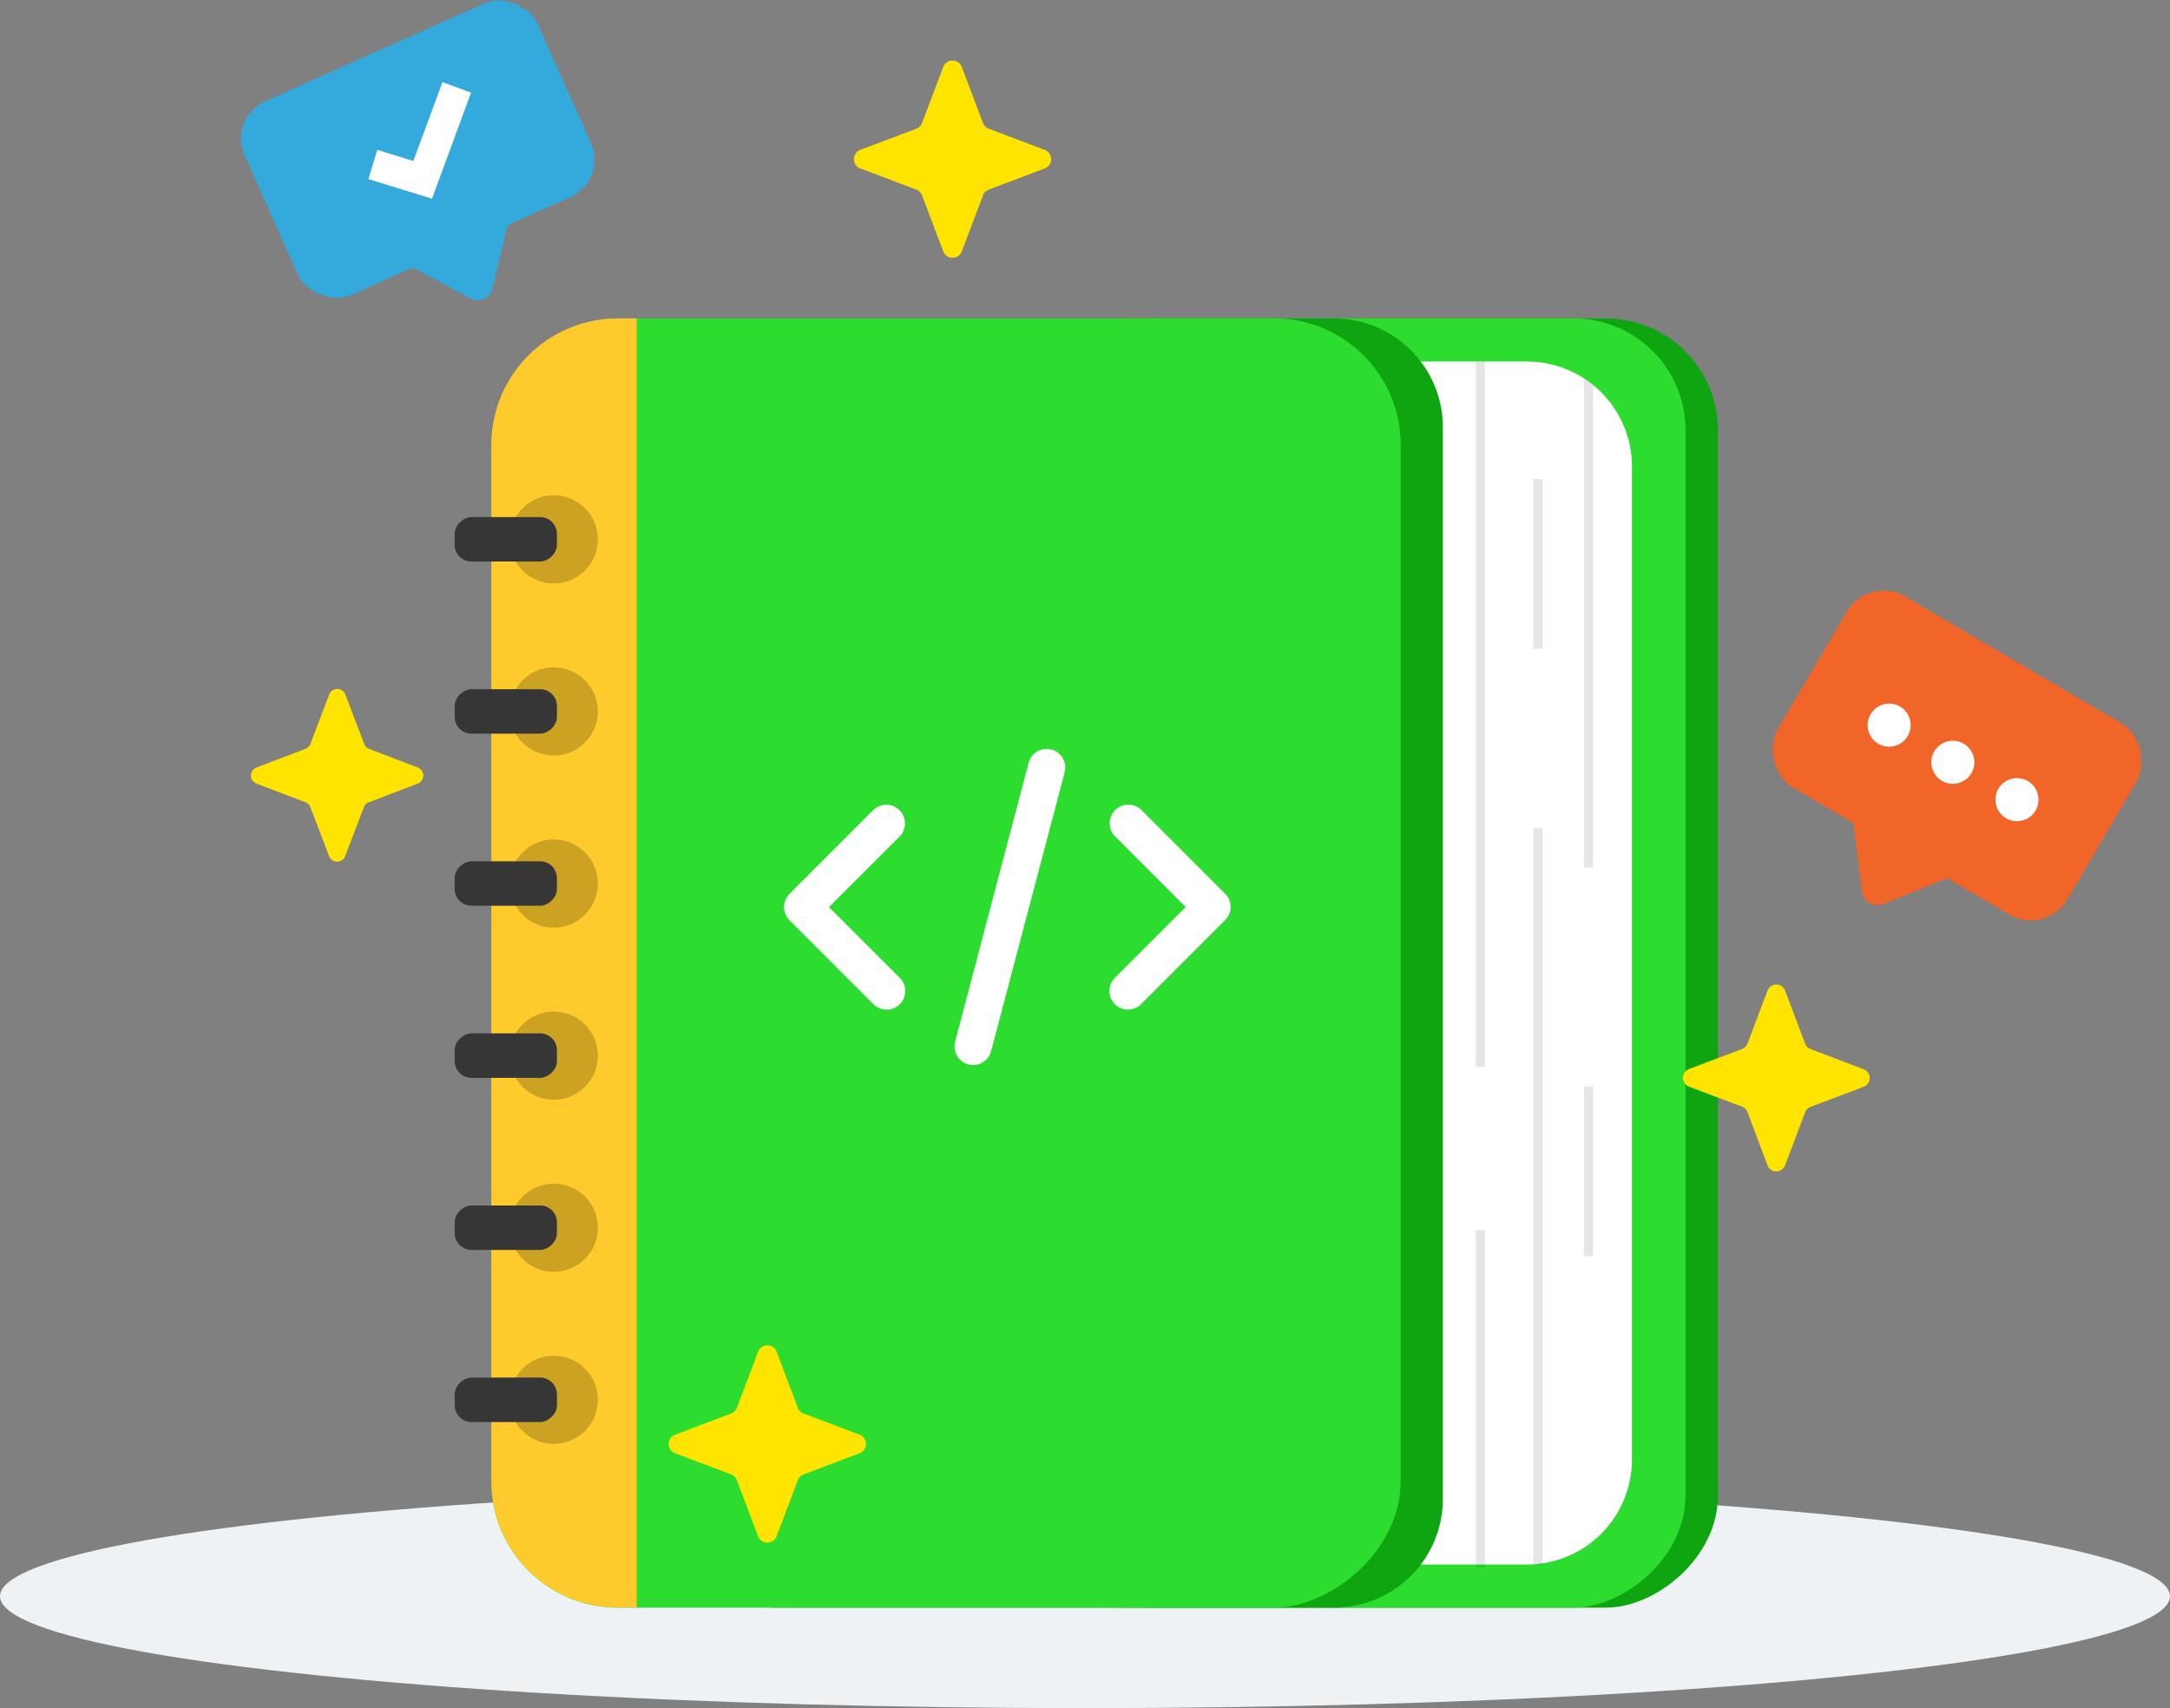 <svg xmlns="http://www.w3.org/2000/svg" viewBox="0 0 582.39 458.49"><rect x="0" y="0" width="582.39" height="458.49" fill="#808080" stroke="none"/><defs><style>.cls-1{fill:#eef2f5}.cls-2{fill:#0ea511}.cls-3{fill:#2cdd2f}.cls-4{fill:#fff}.cls-5{fill:#ffcb2c}.cls-6{opacity:.2}.cls-7{fill:#363636}.cls-8{opacity:.1}.cls-9{fill:#ffe400}.cls-10{fill:#f16529}.cls-11{fill:#33a9dc}</style></defs><g id="Layer_2" data-name="Layer 2"><g id="Layer_1-2" data-name="Layer 1"><ellipse cx="291.19" cy="428.46" class="cls-1" rx="291.19" ry="30.03"/><rect width="346.05" height="180.28" x="197.89" y="168.35" class="cls-2" rx="30" ry="30" transform="rotate(-90 370.92 258.49)"/><rect width="346.05" height="180.28" x="189.19" y="168.35" class="cls-3" rx="30" ry="30" transform="rotate(-90 362.22 258.49)"/><path d="M257.71 419.94V97.04h152.1a28.18 28.18 0 0 1 28.18 28.18v266.54a28.18 28.18 0 0 1-28.18 28.18h-152.1z" class="cls-4"/><path d="M206.96 431.51v-346h151.11a29.17 29.17 0 0 1 29.17 29.08v287.75a29.17 29.17 0 0 1-29.17 29.17H206.96z" class="cls-2"/><rect width="346.05" height="244.06" x="80.86" y="136.46" class="cls-3" rx="33.94" ry="33.94" transform="rotate(-90 253.89 258.49)"/><path d="M131.87 397.57V119.41a33.94 33.94 0 0 1 33.94-33.94h5.06v346h-5.07a33.94 33.94 0 0 1-33.93-33.9z" class="cls-5"/><g class="cls-6"><circle cx="148.62" cy="375.73" r="11.84"/><circle cx="148.62" cy="329.54" r="11.84"/><circle cx="148.62" cy="283.35" r="11.84"/><circle cx="148.62" cy="237.16" r="11.84"/><circle cx="148.62" cy="190.96" r="11.84"/><circle cx="148.62" cy="144.77" r="11.84"/></g><rect width="11.93" height="27.44" x="129.79" y="362.01" class="cls-7" rx="4.5" ry="4.5" transform="rotate(-90 135.755 375.735)"/><rect width="11.93" height="27.44" x="129.79" y="315.82" class="cls-7" rx="4.5" ry="4.5" transform="rotate(-90 135.75 329.54)"/><rect width="11.93" height="27.44" x="129.79" y="269.63" class="cls-7" rx="4.5" ry="4.5" transform="rotate(-90 135.75 283.35)"/><rect width="11.93" height="27.44" x="129.79" y="223.44" class="cls-7" rx="4.5" ry="4.5" transform="rotate(-90 135.75 237.16)"/><rect width="11.93" height="27.44" x="129.79" y="177.24" class="cls-7" rx="4.5" ry="4.5" transform="rotate(-90 135.755 190.965)"/><rect width="11.93" height="27.44" x="129.79" y="131.05" class="cls-7" rx="4.5" ry="4.5" transform="rotate(-90 135.75 144.77)"/><path d="M396.07 97.04h2.47v189.3h-2.47zM396.07 330.16h2.47v90.57h-2.47zM411.51 222.19h2.47v197.75h-2.47zM427.57 232.87h-2.47V101.54l2.47 1.79v129.54zM425.1 291.58h2.47v45.59h-2.47zM411.51 128.58h2.47v45.59h-2.47z" class="cls-8"/><path d="M237.95 271a5 5 0 0 1-3.54-1.46L211.9 247a5 5 0 0 1 0-7.07l22.51-22.51a5 5 0 0 1 7.07 7.07l-19 19 19 19a5 5 0 0 1-3.54 8.54zM302.77 271a5 5 0 0 1-3.54-8.54l19-19-19-19a5 5 0 0 1 7.07-7.07l22.51 22.51a5 5 0 0 1 0 7.07l-22.51 22.51a5 5 0 0 1-3.53 1.52zM261.19 285.87a5 5 0 0 1-4.84-6.27l19.72-74.85a5 5 0 1 1 9.67 2.55L266 282.14a5 5 0 0 1-4.81 3.73z" class="cls-4"/><path d="M92.72 186.5l5 13.1A2.32 2.32 0 0 0 99 201l13.1 5a2.32 2.32 0 0 1 0 4.34l-13.1 5a2.32 2.32 0 0 0-1.35 1.35l-5 13.1a2.32 2.32 0 0 1-4.34 0l-5-13.1a2.32 2.32 0 0 0-1.35-1.35l-13.1-5a2.32 2.32 0 0 1 0-4.34l13.1-5a2.32 2.32 0 0 0 1.35-1.35l5-13.1a2.32 2.32 0 0 1 4.41-.05zM479.08 265.89l5.38 14.22a2.52 2.52 0 0 0 1.47 1.47l14.22 5.42a2.52 2.52 0 0 1 0 4.72l-14.22 5.38a2.52 2.52 0 0 0-1.47 1.47l-5.38 14.22a2.52 2.52 0 0 1-4.72 0L469 298.52a2.52 2.52 0 0 0-1.47-1.47l-14.22-5.38a2.52 2.52 0 0 1 0-4.72l14.22-5.38a2.52 2.52 0 0 0 1.47-1.47l5.38-14.22a2.52 2.52 0 0 1 4.7.01zM258.14 18l5.67 15a2.66 2.66 0 0 0 1.55 1.55l15 5.67a2.66 2.66 0 0 1 0 5l-15 5.67a2.66 2.66 0 0 0-1.55 1.55l-5.67 15a2.66 2.66 0 0 1-5 0l-5.67-15a2.66 2.66 0 0 0-1.55-1.55l-15-5.67a2.66 2.66 0 0 1 0-5l15-5.67a2.66 2.66 0 0 0 1.55-1.55l5.67-15a2.66 2.66 0 0 1 5 0zM208.45 362.87l5.67 15a2.66 2.66 0 0 0 1.55 1.55l15 5.67a2.66 2.66 0 0 1 0 5l-15 5.67a2.66 2.66 0 0 0-1.55 1.55l-5.67 15a2.66 2.66 0 0 1-5 0l-5.67-15a2.66 2.66 0 0 0-1.55-1.55l-15-5.67a2.66 2.66 0 0 1 0-5l15-5.67a2.66 2.66 0 0 0 1.55-1.55l5.67-15a2.66 2.66 0 0 1 5 0z" class="cls-9"/><rect width="90.16" height="59.5" x="480.14" y="173.05" class="cls-10" rx="11.44" ry="11.44" transform="rotate(30.42 525.27 202.83)"/><path d="M505.53 242.61a4.27 4.27 0 0 1-5.83-3.43l-1.49-11.87-1.1-8.77a4.27 4.27 0 0 1 6.4-4.21l10.94 6.42 10.94 6.42a4.27 4.27 0 0 1-.56 7.64l-8.19 3.31z" class="cls-10"/><circle cx="507.01" cy="194.63" r="5.78" class="cls-4" transform="rotate(-59.76 507.024 194.63)"/><circle cx="524.1" cy="204.6" r="5.78" class="cls-4" transform="rotate(-59.76 524.112 204.598)"/><circle cx="541.31" cy="214.63" r="5.78" class="cls-4" transform="rotate(-59.76 541.326 214.627)"/><rect width="86.2" height="56.89" x="69.02" y="11.6" class="cls-11" rx="10.94" ry="10.94" transform="rotate(-24.07 112.12 40.037)"/><path d="M132.16 77.47a4.08 4.08 0 0 1-5.9 2.64l-10.06-5.43-7.43-4a4.08 4.08 0 0 1 .27-7.32l11.07-4.95 11.07-4.95a4.08 4.08 0 0 1 5.63 4.68l-2 8.21z" class="cls-11"/><path d="M115.94 53.34l-17.08-5.28 2.41-7.83 9.67 2.99 7.81-21.18 7.68 2.84-10.49 28.46z" class="cls-4"/></g></g></svg>